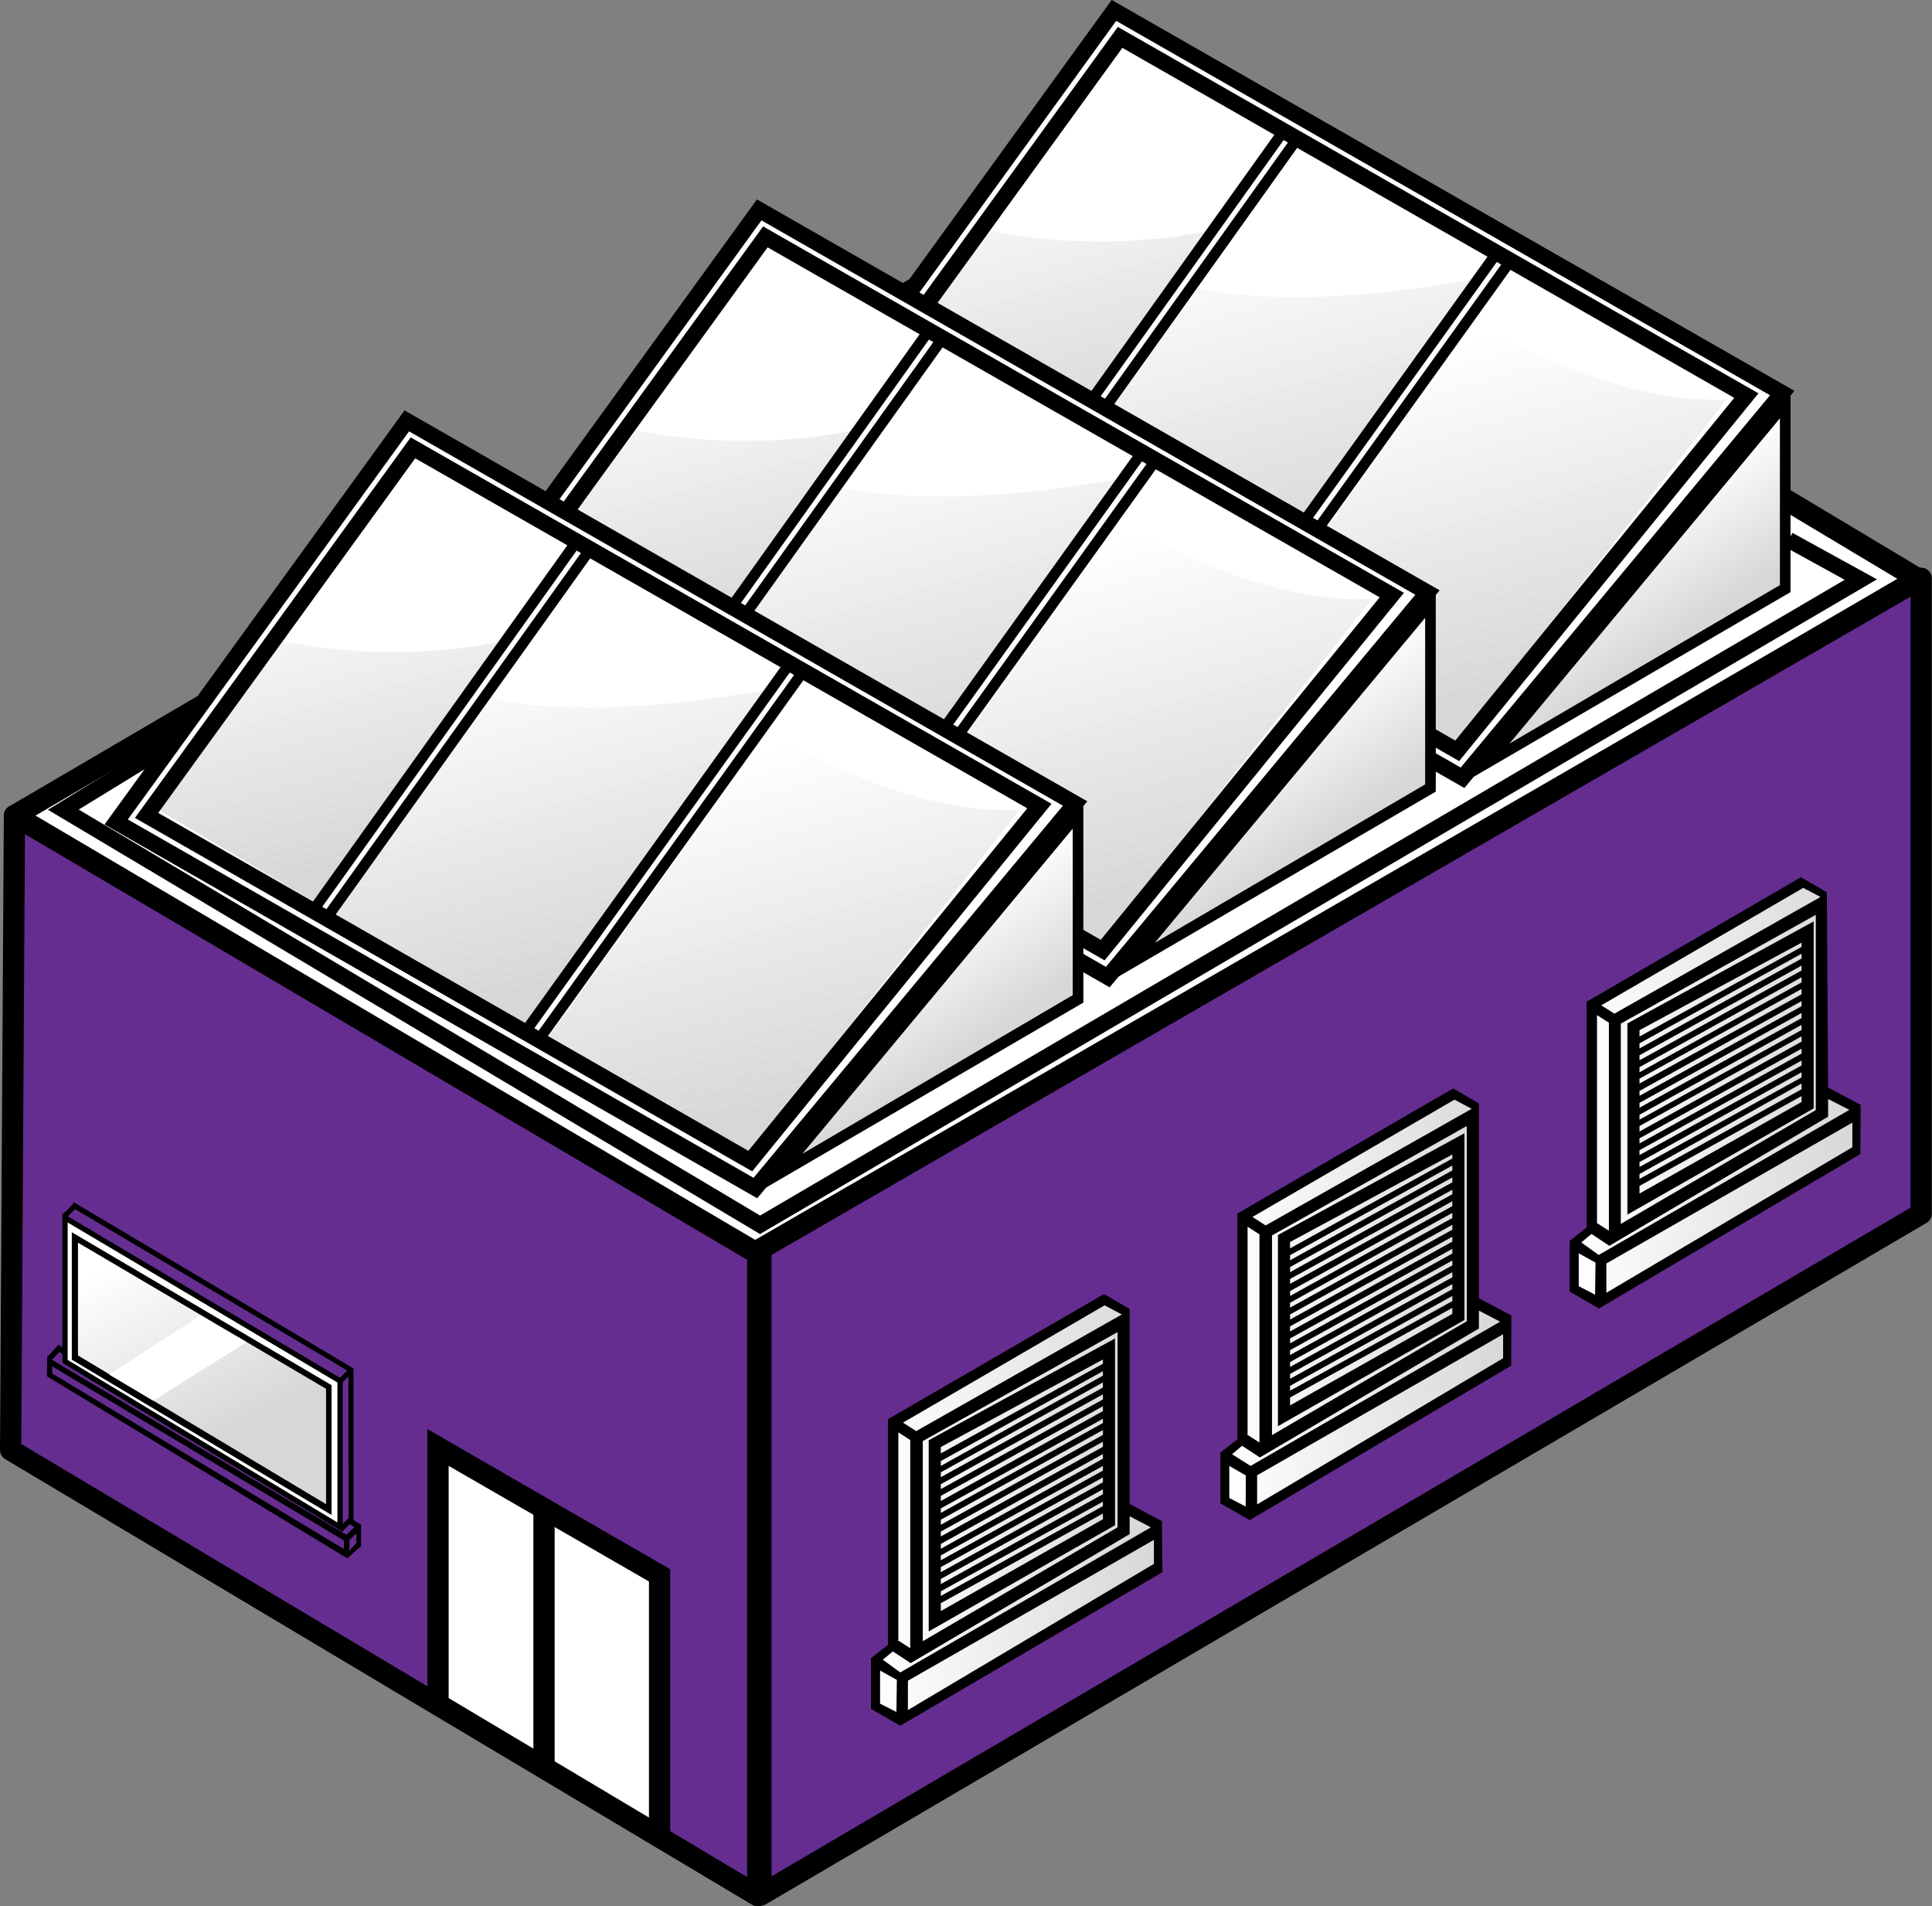 <svg xmlns="http://www.w3.org/2000/svg" xmlns:xlink="http://www.w3.org/1999/xlink" viewBox="0 0 90.95 89.73"><rect x="0" y="0" width="90.95" height="89.73" fill="#808080" stroke="none"/><defs><style>.cls-1,.cls-4,.cls-74{fill:none;}.cls-2,.cls-5,.cls-52,.cls-68,.cls-69,.cls-8{fill:#fff;}.cls-2,.cls-3,.cls-4,.cls-5,.cls-52,.cls-68,.cls-69,.cls-74{stroke:#000;}.cls-2,.cls-3{stroke-linejoin:round;}.cls-3{fill:#662d91;}.cls-4,.cls-5,.cls-52,.cls-68,.cls-69,.cls-74{stroke-miterlimit:10;}.cls-4,.cls-5{stroke-width:0.75px;}.cls-6{clip-path:url(#clip-path);}.cls-7{clip-path:url(#clip-path-2);}.cls-9{fill:#fefefe;}.cls-10{fill:#fdfdfd;}.cls-11{fill:#fcfcfc;}.cls-12{fill:#fbfbfb;}.cls-13{fill:#fafafa;}.cls-14{fill:#f9f9f9;}.cls-15{fill:#f8f8f8;}.cls-16{fill:#f7f7f7;}.cls-17{fill:#f6f6f6;}.cls-18{fill:#f5f5f5;}.cls-19{fill:#f4f4f4;}.cls-20{fill:#f3f3f3;}.cls-21{fill:#f2f2f2;}.cls-22{fill:#f1f1f1;}.cls-23{fill:#f0f0f0;}.cls-24{fill:#efefef;}.cls-25{fill:#eee;}.cls-26{fill:#ededed;}.cls-27{fill:#ececec;}.cls-28{fill:#eaeaea;}.cls-29{fill:#e9e9e9;}.cls-30{fill:#e8e8e8;}.cls-31{fill:#e7e7e7;}.cls-32{fill:#e6e6e6;}.cls-33{fill:#e5e5e5;}.cls-34{fill:#e4e4e4;}.cls-35{fill:#e3e3e3;}.cls-36{fill:#e2e2e2;}.cls-37{fill:#e1e1e1;}.cls-38{fill:#e0e0e0;}.cls-39{fill:#dfdfdf;}.cls-40{fill:#dedede;}.cls-41{fill:#ddd;}.cls-42{fill:#dcdcdc;}.cls-43{fill:#dbdbdb;}.cls-44{fill:#dadada;}.cls-45{fill:#d9d9d9;}.cls-46{fill:#d8d8d8;}.cls-47{fill:#d7d7d7;}.cls-48{clip-path:url(#clip-path-3);}.cls-49{clip-path:url(#clip-path-4);}.cls-50{clip-path:url(#clip-path-5);}.cls-51{clip-path:url(#clip-path-6);}.cls-52{stroke-width:0.5px;}.cls-53{fill:url(#New_Gradient_Swatch_3);}.cls-54{clip-path:url(#clip-path-7);}.cls-55{clip-path:url(#clip-path-8);}.cls-56{clip-path:url(#clip-path-9);}.cls-57{clip-path:url(#clip-path-10);}.cls-58{clip-path:url(#clip-path-11);}.cls-59{clip-path:url(#clip-path-12);}.cls-60{fill:url(#New_Gradient_Swatch_3-2);}.cls-61{clip-path:url(#clip-path-13);}.cls-62{clip-path:url(#clip-path-14);}.cls-63{clip-path:url(#clip-path-15);}.cls-64{clip-path:url(#clip-path-16);}.cls-65{clip-path:url(#clip-path-17);}.cls-66{clip-path:url(#clip-path-18);}.cls-67{fill:url(#New_Gradient_Swatch_3-3);}.cls-69{stroke-width:0.25px;}.cls-70{fill:url(#New_Gradient_Swatch_3-4);}.cls-71{fill:url(#New_Gradient_Swatch_3-5);}.cls-72{fill:url(#New_Gradient_Swatch_3-6);}.cls-73{fill:url(#New_Gradient_Swatch_3-7);}</style><clipPath id="clip-path"><path class="cls-1" d="M45,10.49a26.5,26.5,0,0,0,13,.14c-1.78,2.8-10.12,13.54-10.12,13.54l-9.58-5Z"/></clipPath><clipPath id="clip-path-2"><polygon class="cls-1" points="40.7 18.77 48.24 23.24 60.67 6.11 52.94 1.95 40.7 18.77"/></clipPath><clipPath id="clip-path-3"><path class="cls-1" d="M55.83,13.45c.2,0,4.72,1.51,14.84-.55-2.46,3-12.52,16.9-12.52,16.9L47.82,24.12Z"/></clipPath><clipPath id="clip-path-4"><polygon class="cls-1" points="49.01 23.73 58.18 28.93 70.76 11.51 61.55 6.45 49.01 23.73"/></clipPath><clipPath id="clip-path-5"><path class="cls-1" d="M69.23,15.09c.21,0,9,5.7,15.26,3S68.62,36.71,68.62,36.71L58,30.28Z"/></clipPath><clipPath id="clip-path-6"><polygon class="cls-1" points="59.09 29.52 68.62 34.91 82.21 17.62 71.72 12.01 59.09 29.52"/></clipPath><linearGradient id="New_Gradient_Swatch_3" x1="75.35" y1="25.07" x2="78.84" y2="30.15" gradientUnits="userSpaceOnUse"><stop offset="0" stop-color="#fff"/><stop offset="1" stop-color="#d7d7d7"/></linearGradient><clipPath id="clip-path-7"><path class="cls-1" d="M28.31,19.88a26.53,26.53,0,0,0,13,.13c-1.78,2.81-10.12,13.55-10.12,13.55l-9.58-5Z"/></clipPath><clipPath id="clip-path-8"><polygon class="cls-1" points="24 28.16 31.54 32.62 43.97 15.5 36.25 11.33 24 28.16"/></clipPath><clipPath id="clip-path-9"><path class="cls-1" d="M39.13,22.84c.2,0,4.72,1.5,14.84-.55-2.46,3-12.51,16.89-12.51,16.89L31.13,33.51Z"/></clipPath><clipPath id="clip-path-10"><polygon class="cls-1" points="32.31 33.12 41.48 38.32 54.06 20.9 44.85 15.84 32.31 33.12"/></clipPath><clipPath id="clip-path-11"><path class="cls-1" d="M52.54,24.48c.2,0,9,5.7,15.25,3S51.92,46.09,51.92,46.09L41.25,39.66Z"/></clipPath><clipPath id="clip-path-12"><polygon class="cls-1" points="42.39 38.91 51.92 44.29 65.51 27.01 55.02 21.4 42.39 38.91"/></clipPath><linearGradient id="New_Gradient_Swatch_3-2" x1="58.65" y1="34.46" x2="62.14" y2="39.54" xlink:href="#New_Gradient_Swatch_3"/><clipPath id="clip-path-13"><path class="cls-1" d="M11.72,29.81a26.45,26.45,0,0,0,13,.14c-1.78,2.8-10.12,13.54-10.12,13.54L5,38.5Z"/></clipPath><clipPath id="clip-path-14"><polygon class="cls-1" points="7.41 38.09 14.96 42.55 27.39 25.43 19.66 21.27 7.41 38.09"/></clipPath><clipPath id="clip-path-15"><path class="cls-1" d="M22.54,32.77c.21,0,4.72,1.5,14.84-.55-2.46,3-12.51,16.89-12.51,16.89L14.54,43.44Z"/></clipPath><clipPath id="clip-path-16"><polygon class="cls-1" points="15.72 43.05 24.89 48.25 37.48 30.83 28.26 25.77 15.72 43.05"/></clipPath><clipPath id="clip-path-17"><path class="cls-1" d="M36,34.41c.2,0,9,5.7,15.25,3S35.33,56,35.33,56L24.66,49.59Z"/></clipPath><clipPath id="clip-path-18"><polygon class="cls-1" points="25.8 48.84 35.33 54.22 48.92 36.94 38.43 31.33 25.8 48.84"/></clipPath><linearGradient id="New_Gradient_Swatch_3-3" x1="42.06" y1="44.39" x2="45.56" y2="49.47" xlink:href="#New_Gradient_Swatch_3"/><linearGradient id="New_Gradient_Swatch_3-4" x1="-480.79" y1="58.83" x2="-476.38" y2="67.42" gradientTransform="translate(487.34)" xlink:href="#New_Gradient_Swatch_3"/><linearGradient id="New_Gradient_Swatch_3-5" x1="41.15" y1="71" x2="54.54" y2="71" xlink:href="#New_Gradient_Swatch_3"/><linearGradient id="New_Gradient_Swatch_3-6" x1="57.59" y1="61.32" x2="70.99" y2="61.32" xlink:href="#New_Gradient_Swatch_3"/><linearGradient id="New_Gradient_Swatch_3-7" x1="74.03" y1="51.36" x2="87.43" y2="51.36" xlink:href="#New_Gradient_Swatch_3"/></defs><g id="Layer_2" data-name="Layer 2"><g id="Layer_1-2" data-name="Layer 1"><polygon class="cls-2" points="90.3 27.25 35.67 59.07 0.68 38.39 55.39 6.35 90.3 27.25"/><polygon class="cls-3" points="0.68 38.39 35.67 59.01 35.67 89.23 0.5 68.25 0.68 38.39"/><polygon class="cls-3" points="35.82 58.78 35.82 89.19 90.44 57.13 90.44 27.22 35.82 58.78"/><polyline class="cls-4" points="8.09 34.98 2.98 38.11 35.78 57.65 87.6 27.28 84.2 25.41"/><polygon class="cls-5" points="38.76 19.37 52.44 0.49 83.9 18.5 68.85 36.61 38.76 19.37"/><g class="cls-6"><g class="cls-7"><polygon class="cls-8" points="60.67 2.63 40.7 8 40.7 1.95 60.67 1.95 60.67 2.63"/><polygon class="cls-8" points="60.67 3.02 40.7 8.4 40.7 8 60.67 2.63 60.67 3.02"/><polygon class="cls-9" points="60.67 3.42 40.7 8.79 40.7 8.4 60.67 3.02 60.67 3.42"/><polygon class="cls-10" points="60.67 3.81 40.7 9.18 40.7 8.79 60.67 3.42 60.67 3.81"/><polygon class="cls-11" points="60.67 4.2 40.7 9.58 40.7 9.18 60.67 3.81 60.67 4.2"/><polygon class="cls-12" points="60.67 4.6 40.7 9.97 40.7 9.58 60.67 4.2 60.67 4.6"/><polygon class="cls-13" points="60.67 4.99 40.7 10.37 40.7 9.97 60.67 4.6 60.67 4.99"/><polygon class="cls-14" points="60.67 5.38 40.7 10.76 40.7 10.37 60.67 4.99 60.67 5.38"/><polygon class="cls-15" points="60.67 5.78 40.7 11.15 40.7 10.76 60.67 5.38 60.67 5.78"/><polygon class="cls-16" points="60.67 6.17 40.7 11.55 40.7 11.15 60.67 5.78 60.67 6.17"/><polygon class="cls-17" points="60.67 6.57 40.7 11.94 40.7 11.55 60.67 6.17 60.67 6.57"/><polygon class="cls-18" points="60.67 6.96 40.7 12.33 40.7 11.94 60.67 6.57 60.67 6.96"/><polygon class="cls-19" points="60.67 7.35 40.7 12.73 40.7 12.33 60.67 6.96 60.67 7.35"/><polygon class="cls-20" points="60.67 7.75 40.7 13.12 40.7 12.73 60.67 7.35 60.67 7.75"/><polygon class="cls-21" points="60.67 8.14 40.7 13.52 40.7 13.12 60.67 7.75 60.67 8.14"/><polygon class="cls-22" points="60.67 8.54 40.7 13.91 40.7 13.52 60.67 8.14 60.67 8.54"/><polygon class="cls-23" points="60.67 8.93 40.7 14.3 40.7 13.91 60.67 8.54 60.67 8.93"/><polygon class="cls-24" points="60.67 9.32 40.7 14.7 40.7 14.3 60.67 8.93 60.67 9.32"/><polygon class="cls-25" points="60.67 9.72 40.7 15.09 40.7 14.7 60.67 9.32 60.67 9.72"/><polygon class="cls-26" points="60.67 10.11 40.7 15.48 40.7 15.09 60.67 9.72 60.67 10.11"/><polygon class="cls-27" points="60.67 10.51 40.7 15.88 40.7 15.48 60.67 10.11 60.67 10.51"/><polygon class="cls-28" points="60.67 10.9 40.7 16.27 40.7 15.88 60.67 10.51 60.67 10.9"/><polygon class="cls-29" points="60.67 11.29 40.7 16.67 40.7 16.27 60.67 10.9 60.67 11.29"/><polygon class="cls-30" points="60.67 11.69 40.7 17.06 40.7 16.67 60.67 11.29 60.67 11.69"/><polygon class="cls-31" points="60.67 12.08 40.7 17.45 40.7 17.06 60.67 11.69 60.67 12.08"/><polygon class="cls-32" points="60.67 12.47 40.7 17.85 40.7 17.45 60.67 12.08 60.67 12.47"/><polygon class="cls-33" points="60.67 12.87 40.7 18.24 40.7 17.85 60.67 12.47 60.67 12.87"/><polygon class="cls-34" points="60.67 13.26 40.7 18.64 40.7 18.24 60.67 12.87 60.67 13.26"/><polygon class="cls-35" points="60.67 13.65 40.7 19.03 40.7 18.64 60.67 13.26 60.67 13.65"/><polygon class="cls-36" points="60.67 14.05 40.7 19.42 40.7 19.03 60.67 13.65 60.67 14.05"/><polygon class="cls-37" points="60.67 14.44 40.7 19.82 40.7 19.42 60.67 14.05 60.67 14.44"/><polygon class="cls-38" points="60.67 14.84 40.7 20.21 40.7 19.82 60.67 14.44 60.67 14.84"/><polygon class="cls-39" points="60.67 15.23 40.7 20.6 40.7 20.21 60.67 14.84 60.67 15.23"/><polygon class="cls-40" points="60.67 15.62 40.7 21 40.7 20.6 60.67 15.23 60.67 15.62"/><polygon class="cls-41" points="60.67 16.02 40.7 21.39 40.7 21 60.67 15.62 60.67 16.02"/><polygon class="cls-42" points="60.67 16.41 40.7 21.79 40.7 21.39 60.67 16.02 60.67 16.41"/><polygon class="cls-43" points="60.67 16.8 40.7 22.18 40.7 21.79 60.67 16.41 60.67 16.8"/><polygon class="cls-44" points="60.67 17.2 40.7 22.57 40.7 22.18 60.67 16.8 60.67 17.2"/><polygon class="cls-45" points="60.67 17.59 40.7 22.97 40.7 22.57 60.67 17.2 60.67 17.59"/><polygon class="cls-46" points="60.67 17.99 41.16 23.24 40.7 23.24 40.7 22.97 60.67 17.59 60.67 17.99"/><polygon class="cls-47" points="60.67 18.38 42.62 23.24 41.16 23.24 60.67 17.99 60.67 18.38"/><polygon class="cls-47" points="42.62 23.24 60.67 18.38 60.67 23.24 42.62 23.24"/></g></g><g class="cls-48"><g class="cls-49"><polygon class="cls-8" points="70.76 6.83 49.01 12.95 49.01 6.45 70.76 6.45 70.76 6.83"/><polygon class="cls-8" points="70.76 7.25 49.01 13.37 49.01 12.95 70.76 6.83 70.76 7.25"/><polygon class="cls-9" points="70.76 7.67 49.01 13.79 49.01 13.37 70.76 7.25 70.76 7.67"/><polygon class="cls-10" points="70.76 8.1 49.01 14.22 49.01 13.79 70.76 7.67 70.76 8.1"/><polygon class="cls-11" points="70.76 8.52 49.01 14.64 49.01 14.22 70.76 8.1 70.76 8.52"/><polygon class="cls-12" points="70.76 8.95 49.01 15.06 49.01 14.64 70.76 8.52 70.76 8.95"/><polygon class="cls-13" points="70.76 9.37 49.01 15.49 49.01 15.06 70.76 8.95 70.76 9.37"/><polygon class="cls-14" points="70.76 9.79 49.01 15.91 49.01 15.49 70.76 9.37 70.76 9.79"/><polygon class="cls-15" points="70.76 10.22 49.01 16.33 49.01 15.91 70.76 9.79 70.76 10.22"/><polygon class="cls-16" points="70.76 10.64 49.01 16.76 49.01 16.33 70.76 10.22 70.76 10.64"/><polygon class="cls-17" points="70.76 11.06 49.01 17.18 49.01 16.76 70.76 10.64 70.76 11.06"/><polygon class="cls-18" points="70.76 11.49 49.01 17.6 49.01 17.18 70.76 11.06 70.76 11.49"/><polygon class="cls-19" points="70.76 11.91 49.01 18.03 49.01 17.6 70.76 11.49 70.76 11.91"/><polygon class="cls-20" points="70.76 12.33 49.01 18.45 49.01 18.03 70.76 11.91 70.76 12.33"/><polygon class="cls-21" points="70.76 12.76 49.01 18.87 49.01 18.45 70.76 12.33 70.76 12.76"/><polygon class="cls-22" points="70.76 13.18 49.01 19.3 49.01 18.87 70.76 12.76 70.76 13.18"/><polygon class="cls-23" points="70.76 13.6 49.01 19.72 49.01 19.3 70.76 13.18 70.76 13.6"/><polygon class="cls-24" points="70.76 14.03 49.01 20.14 49.01 19.72 70.76 13.6 70.76 14.03"/><polygon class="cls-25" points="70.76 14.45 49.01 20.57 49.01 20.14 70.76 14.03 70.76 14.45"/><polygon class="cls-26" points="70.76 14.87 49.01 20.99 49.01 20.57 70.76 14.45 70.76 14.87"/><polygon class="cls-27" points="70.76 15.3 49.01 21.41 49.01 20.99 70.76 14.87 70.76 15.3"/><polygon class="cls-28" points="70.76 15.72 49.01 21.84 49.01 21.41 70.76 15.3 70.76 15.72"/><polygon class="cls-29" points="70.76 16.14 49.01 22.26 49.01 21.84 70.76 15.72 70.76 16.14"/><polygon class="cls-30" points="70.76 16.57 49.01 22.68 49.01 22.26 70.76 16.14 70.76 16.57"/><polygon class="cls-31" points="70.76 16.99 49.01 23.11 49.01 22.68 70.76 16.57 70.76 16.99"/><polygon class="cls-32" points="70.76 17.41 49.01 23.53 49.01 23.11 70.76 16.99 70.76 17.41"/><polygon class="cls-33" points="70.76 17.84 49.01 23.95 49.01 23.53 70.76 17.41 70.76 17.84"/><polygon class="cls-34" points="70.76 18.26 49.01 24.38 49.01 23.95 70.76 17.84 70.76 18.26"/><polygon class="cls-35" points="70.76 18.68 49.01 24.8 49.01 24.38 70.76 18.26 70.76 18.68"/><polygon class="cls-36" points="70.76 19.11 49.01 25.23 49.01 24.8 70.76 18.68 70.76 19.11"/><polygon class="cls-37" points="70.76 19.53 49.01 25.65 49.01 25.23 70.76 19.11 70.76 19.53"/><polygon class="cls-38" points="70.76 19.95 49.01 26.07 49.01 25.65 70.76 19.53 70.76 19.95"/><polygon class="cls-39" points="70.76 20.38 49.01 26.5 49.01 26.07 70.76 19.95 70.76 20.38"/><polygon class="cls-40" points="70.76 20.8 49.01 26.92 49.01 26.5 70.76 20.38 70.76 20.8"/><polygon class="cls-41" points="70.76 21.23 49.01 27.34 49.01 26.92 70.76 20.8 70.76 21.23"/><polygon class="cls-42" points="70.76 21.65 49.01 27.77 49.01 27.34 70.76 21.23 70.76 21.65"/><polygon class="cls-43" points="70.76 22.07 49.01 28.19 49.01 27.77 70.76 21.65 70.76 22.07"/><polygon class="cls-44" points="70.76 22.5 49.01 28.61 49.01 28.19 70.76 22.07 70.76 22.5"/><polygon class="cls-45" points="70.76 22.92 49.38 28.93 49.01 28.93 49.01 28.61 70.76 22.5 70.76 22.92"/><polygon class="cls-46" points="70.76 23.34 50.89 28.93 49.38 28.93 70.76 22.92 70.76 23.34"/><polygon class="cls-47" points="70.76 23.77 52.39 28.93 50.89 28.93 70.76 23.34 70.76 23.77"/><polygon class="cls-47" points="52.39 28.93 70.76 23.77 70.76 28.93 52.39 28.93"/></g></g><g class="cls-50"><g class="cls-51"><polygon class="cls-8" points="82.21 12.1 59.09 18.6 59.09 12.01 82.21 12.01 82.21 12.1"/><polygon class="cls-8" points="82.21 12.53 59.09 19.04 59.09 18.6 82.21 12.1 82.21 12.53"/><polygon class="cls-9" points="82.21 12.97 59.09 19.47 59.09 19.04 82.21 12.53 82.21 12.97"/><polygon class="cls-10" points="82.21 13.4 59.09 19.9 59.09 19.47 82.21 12.97 82.21 13.4"/><polygon class="cls-11" points="82.21 13.83 59.09 20.33 59.09 19.9 82.21 13.4 82.21 13.83"/><polygon class="cls-12" points="82.21 14.27 59.09 20.77 59.09 20.33 82.21 13.83 82.21 14.27"/><polygon class="cls-13" points="82.21 14.7 59.09 21.2 59.09 20.77 82.21 14.27 82.21 14.7"/><polygon class="cls-14" points="82.21 15.13 59.09 21.63 59.09 21.2 82.21 14.7 82.21 15.13"/><polygon class="cls-15" points="82.21 15.56 59.09 22.07 59.09 21.63 82.21 15.13 82.21 15.56"/><polygon class="cls-16" points="82.21 16 59.09 22.5 59.09 22.07 82.21 15.56 82.21 16"/><polygon class="cls-17" points="82.21 16.43 59.09 22.93 59.09 22.5 82.21 16 82.21 16.43"/><polygon class="cls-18" points="82.21 16.86 59.09 23.36 59.09 22.93 82.21 16.43 82.21 16.86"/><polygon class="cls-19" points="82.21 17.3 59.09 23.8 59.09 23.36 82.21 16.86 82.21 17.3"/><polygon class="cls-20" points="82.21 17.73 59.09 24.23 59.09 23.8 82.21 17.3 82.21 17.73"/><polygon class="cls-21" points="82.21 18.16 59.09 24.66 59.09 24.23 82.21 17.73 82.21 18.16"/><polygon class="cls-22" points="82.21 18.59 59.09 25.1 59.09 24.66 82.21 18.16 82.21 18.59"/><polygon class="cls-23" points="82.21 19.03 59.09 25.53 59.09 25.1 82.21 18.59 82.21 19.03"/><polygon class="cls-24" points="82.21 19.46 59.09 25.96 59.09 25.53 82.21 19.03 82.21 19.46"/><polygon class="cls-25" points="82.21 19.89 59.09 26.4 59.09 25.96 82.21 19.46 82.21 19.89"/><polygon class="cls-26" points="82.21 20.33 59.09 26.83 59.09 26.4 82.21 19.89 82.21 20.33"/><polygon class="cls-27" points="82.21 20.76 59.09 27.26 59.09 26.83 82.21 20.33 82.21 20.76"/><polygon class="cls-28" points="82.21 21.19 59.09 27.7 59.09 27.26 82.21 20.76 82.21 21.19"/><polygon class="cls-29" points="82.21 21.63 59.09 28.13 59.09 27.7 82.21 21.19 82.21 21.63"/><polygon class="cls-30" points="82.21 22.06 59.09 28.56 59.09 28.13 82.21 21.63 82.21 22.06"/><polygon class="cls-31" points="82.21 22.49 59.09 28.99 59.09 28.56 82.21 22.06 82.21 22.49"/><polygon class="cls-32" points="82.21 22.93 59.09 29.43 59.09 28.99 82.21 22.49 82.21 22.93"/><polygon class="cls-33" points="82.21 23.36 59.09 29.86 59.09 29.43 82.21 22.93 82.21 23.36"/><polygon class="cls-34" points="82.21 23.79 59.09 30.29 59.09 29.86 82.21 23.36 82.21 23.79"/><polygon class="cls-35" points="82.21 24.22 59.09 30.73 59.09 30.29 82.21 23.79 82.21 24.22"/><polygon class="cls-36" points="82.21 24.66 59.09 31.16 59.09 30.73 82.21 24.22 82.21 24.66"/><polygon class="cls-37" points="82.21 25.09 59.09 31.59 59.09 31.16 82.21 24.66 82.21 25.09"/><polygon class="cls-38" points="82.21 25.52 59.09 32.03 59.09 31.59 82.21 25.09 82.21 25.52"/><polygon class="cls-39" points="82.21 25.96 59.09 32.46 59.09 32.03 82.21 25.52 82.21 25.96"/><polygon class="cls-40" points="82.21 26.39 59.09 32.89 59.09 32.46 82.21 25.96 82.21 26.39"/><polygon class="cls-41" points="82.21 26.82 59.09 33.33 59.09 32.89 82.21 26.39 82.21 26.82"/><polygon class="cls-42" points="82.21 27.25 59.09 33.76 59.09 33.33 82.21 26.82 82.21 27.25"/><polygon class="cls-43" points="82.21 27.69 59.09 34.19 59.09 33.76 82.21 27.25 82.21 27.69"/><polygon class="cls-44" points="82.21 28.12 59.09 34.62 59.09 34.19 82.21 27.69 82.21 28.12"/><polygon class="cls-45" points="82.21 28.55 59.63 34.91 59.09 34.91 59.09 34.62 82.21 28.12 82.21 28.55"/><polygon class="cls-46" points="82.21 28.99 61.17 34.91 59.63 34.91 82.21 28.55 82.21 28.99"/><polygon class="cls-47" points="82.21 29.42 62.7 34.91 61.17 34.91 82.21 28.99 82.21 29.42"/><polygon class="cls-47" points="62.7 34.91 82.21 29.42 82.21 34.91 62.7 34.91"/></g></g><line class="cls-52" x1="48.18" y1="23.31" x2="60.45" y2="6.13"/><line class="cls-52" x1="48.81" y1="23.69" x2="61.1" y2="6.48"/><line class="cls-52" x1="58.19" y1="28.99" x2="70.5" y2="11.85"/><line class="cls-52" x1="58.83" y1="29.37" x2="71.16" y2="12.2"/><polygon class="cls-53" points="84.04 19 84.04 27.68 69.96 35.93 84.04 19"/><path d="M83.79,19.69v7.85L71.06,35,83.79,19.69m.5-1.38L68.85,36.87l15.44-9V18.31Z"/><polygon class="cls-4" points="40.19 19.06 52.73 1.76 82.21 18.62 68.6 35.34 40.19 19.06"/><polygon class="cls-5" points="22.06 28.76 35.74 9.88 67.2 27.89 52.15 45.99 22.06 28.76"/><g class="cls-54"><g class="cls-55"><polygon class="cls-8" points="43.97 12.01 24 17.39 24 11.33 43.97 11.33 43.97 12.01"/><polygon class="cls-8" points="43.97 12.41 24 17.78 24 17.39 43.97 12.01 43.97 12.41"/><polygon class="cls-9" points="43.97 12.8 24 18.18 24 17.78 43.97 12.41 43.97 12.8"/><polygon class="cls-10" points="43.97 13.2 24 18.57 24 18.18 43.97 12.8 43.97 13.2"/><polygon class="cls-11" points="43.97 13.59 24 18.96 24 18.57 43.97 13.2 43.97 13.59"/><polygon class="cls-12" points="43.97 13.98 24 19.36 24 18.96 43.97 13.59 43.97 13.98"/><polygon class="cls-13" points="43.97 14.38 24 19.75 24 19.36 43.97 13.98 43.97 14.38"/><polygon class="cls-14" points="43.97 14.77 24 20.14 24 19.75 43.97 14.38 43.97 14.77"/><polygon class="cls-15" points="43.97 15.16 24 20.54 24 20.14 43.97 14.77 43.97 15.16"/><polygon class="cls-16" points="43.97 15.56 24 20.93 24 20.54 43.97 15.16 43.97 15.56"/><polygon class="cls-17" points="43.97 15.95 24 21.33 24 20.93 43.97 15.56 43.97 15.95"/><polygon class="cls-18" points="43.97 16.35 24 21.72 24 21.33 43.97 15.95 43.97 16.35"/><polygon class="cls-19" points="43.97 16.74 24 22.11 24 21.72 43.97 16.35 43.97 16.74"/><polygon class="cls-20" points="43.97 17.13 24 22.51 24 22.11 43.97 16.74 43.97 17.13"/><polygon class="cls-21" points="43.97 17.53 24 22.9 24 22.51 43.97 17.13 43.97 17.53"/><polygon class="cls-22" points="43.97 17.92 24 23.3 24 22.9 43.97 17.53 43.97 17.92"/><polygon class="cls-23" points="43.97 18.32 24 23.69 24 23.3 43.97 17.92 43.97 18.32"/><polygon class="cls-24" points="43.97 18.71 24 24.08 24 23.69 43.97 18.32 43.97 18.71"/><polygon class="cls-25" points="43.97 19.1 24 24.48 24 24.08 43.97 18.71 43.97 19.1"/><polygon class="cls-26" points="43.97 19.5 24 24.87 24 24.48 43.97 19.1 43.97 19.5"/><polygon class="cls-27" points="43.97 19.89 24 25.26 24 24.87 43.97 19.5 43.97 19.89"/><polygon class="cls-28" points="43.97 20.28 24 25.66 24 25.26 43.97 19.89 43.97 20.28"/><polygon class="cls-29" points="43.97 20.68 24 26.05 24 25.66 43.97 20.28 43.97 20.68"/><polygon class="cls-30" points="43.97 21.07 24 26.45 24 26.05 43.97 20.68 43.97 21.07"/><polygon class="cls-31" points="43.97 21.46 24 26.84 24 26.45 43.97 21.07 43.97 21.46"/><polygon class="cls-32" points="43.97 21.86 24 27.23 24 26.84 43.97 21.46 43.97 21.86"/><polygon class="cls-33" points="43.97 22.25 24 27.63 24 27.23 43.97 21.86 43.97 22.25"/><polygon class="cls-34" points="43.97 22.65 24 28.02 24 27.63 43.97 22.25 43.97 22.65"/><polygon class="cls-35" points="43.97 23.04 24 28.41 24 28.02 43.97 22.65 43.97 23.04"/><polygon class="cls-36" points="43.97 23.43 24 28.81 24 28.41 43.97 23.04 43.97 23.43"/><polygon class="cls-37" points="43.97 23.83 24 29.2 24 28.81 43.97 23.43 43.97 23.83"/><polygon class="cls-38" points="43.97 24.22 24 29.6 24 29.2 43.97 23.83 43.97 24.22"/><polygon class="cls-39" points="43.97 24.62 24 29.99 24 29.6 43.97 24.22 43.97 24.62"/><polygon class="cls-40" points="43.97 25.01 24 30.38 24 29.99 43.97 24.62 43.97 25.01"/><polygon class="cls-41" points="43.97 25.4 24 30.78 24 30.38 43.97 25.01 43.97 25.4"/><polygon class="cls-42" points="43.97 25.8 24 31.17 24 30.78 43.97 25.4 43.97 25.8"/><polygon class="cls-43" points="43.97 26.19 24 31.57 24 31.17 43.97 25.8 43.97 26.19"/><polygon class="cls-44" points="43.97 26.59 24 31.96 24 31.57 43.97 26.19 43.97 26.59"/><polygon class="cls-45" points="43.97 26.98 24 32.35 24 31.96 43.97 26.59 43.97 26.98"/><polygon class="cls-46" points="43.97 27.37 24.46 32.62 24 32.62 24 32.35 43.97 26.98 43.97 27.37"/><polygon class="cls-47" points="43.97 27.77 25.92 32.62 24.46 32.62 43.97 27.37 43.97 27.77"/><polygon class="cls-47" points="25.92 32.62 43.97 27.77 43.97 32.62 25.92 32.62"/></g></g><g class="cls-56"><g class="cls-57"><polygon class="cls-8" points="54.06 16.21 32.31 22.33 32.31 15.84 54.06 15.84 54.06 16.21"/><polygon class="cls-8" points="54.06 16.64 32.31 22.75 32.31 22.33 54.06 16.21 54.06 16.64"/><polygon class="cls-9" points="54.06 17.06 32.31 23.18 32.31 22.75 54.06 16.64 54.06 17.06"/><polygon class="cls-10" points="54.06 17.48 32.31 23.6 32.31 23.18 54.06 17.06 54.06 17.48"/><polygon class="cls-11" points="54.06 17.91 32.31 24.02 32.31 23.6 54.06 17.48 54.06 17.91"/><polygon class="cls-12" points="54.06 18.33 32.31 24.45 32.31 24.02 54.06 17.91 54.06 18.33"/><polygon class="cls-13" points="54.06 18.75 32.31 24.87 32.31 24.45 54.06 18.33 54.06 18.75"/><polygon class="cls-14" points="54.06 19.18 32.31 25.3 32.31 24.87 54.06 18.75 54.06 19.18"/><polygon class="cls-15" points="54.06 19.6 32.31 25.72 32.31 25.3 54.06 19.18 54.06 19.6"/><polygon class="cls-16" points="54.06 20.02 32.31 26.14 32.31 25.72 54.06 19.6 54.06 20.02"/><polygon class="cls-17" points="54.06 20.45 32.31 26.57 32.31 26.14 54.06 20.02 54.06 20.45"/><polygon class="cls-18" points="54.06 20.87 32.31 26.99 32.31 26.57 54.06 20.45 54.06 20.87"/><polygon class="cls-19" points="54.06 21.3 32.31 27.41 32.31 26.99 54.06 20.87 54.06 21.3"/><polygon class="cls-20" points="54.06 21.72 32.31 27.84 32.31 27.41 54.06 21.3 54.06 21.72"/><polygon class="cls-21" points="54.06 22.14 32.31 28.26 32.31 27.84 54.06 21.72 54.06 22.14"/><polygon class="cls-22" points="54.06 22.57 32.31 28.68 32.31 28.26 54.06 22.14 54.06 22.57"/><polygon class="cls-23" points="54.06 22.99 32.31 29.11 32.31 28.68 54.06 22.57 54.06 22.99"/><polygon class="cls-24" points="54.06 23.41 32.31 29.53 32.31 29.11 54.06 22.99 54.06 23.41"/><polygon class="cls-25" points="54.06 23.84 32.31 29.95 32.31 29.53 54.06 23.41 54.06 23.84"/><polygon class="cls-26" points="54.06 24.26 32.31 30.38 32.31 29.95 54.06 23.84 54.06 24.26"/><polygon class="cls-27" points="54.06 24.68 32.31 30.8 32.31 30.38 54.06 24.26 54.06 24.68"/><polygon class="cls-28" points="54.06 25.11 32.31 31.22 32.31 30.8 54.06 24.68 54.06 25.11"/><polygon class="cls-29" points="54.06 25.53 32.31 31.65 32.31 31.22 54.06 25.11 54.06 25.53"/><polygon class="cls-30" points="54.06 25.95 32.31 32.07 32.31 31.65 54.06 25.53 54.06 25.95"/><polygon class="cls-31" points="54.06 26.38 32.31 32.49 32.31 32.07 54.06 25.95 54.06 26.38"/><polygon class="cls-32" points="54.06 26.8 32.31 32.92 32.31 32.49 54.06 26.38 54.06 26.8"/><polygon class="cls-33" points="54.06 27.22 32.31 33.34 32.31 32.92 54.06 26.8 54.06 27.22"/><polygon class="cls-34" points="54.06 27.65 32.31 33.76 32.31 33.34 54.06 27.22 54.06 27.65"/><polygon class="cls-35" points="54.06 28.07 32.31 34.19 32.31 33.76 54.06 27.65 54.06 28.07"/><polygon class="cls-36" points="54.06 28.49 32.31 34.61 32.31 34.19 54.06 28.07 54.06 28.49"/><polygon class="cls-37" points="54.06 28.92 32.31 35.03 32.31 34.61 54.06 28.49 54.06 28.92"/><polygon class="cls-38" points="54.06 29.34 32.31 35.46 32.31 35.03 54.06 28.92 54.06 29.34"/><polygon class="cls-39" points="54.06 29.76 32.31 35.88 32.31 35.46 54.06 29.34 54.06 29.76"/><polygon class="cls-40" points="54.06 30.19 32.31 36.3 32.31 35.88 54.06 29.76 54.06 30.19"/><polygon class="cls-41" points="54.06 30.61 32.31 36.73 32.31 36.3 54.06 30.19 54.06 30.61"/><polygon class="cls-42" points="54.06 31.03 32.31 37.15 32.31 36.73 54.06 30.61 54.06 31.03"/><polygon class="cls-43" points="54.06 31.46 32.31 37.58 32.31 37.15 54.06 31.03 54.06 31.46"/><polygon class="cls-44" points="54.06 31.88 32.31 38 32.31 37.58 54.06 31.46 54.06 31.88"/><polygon class="cls-45" points="54.06 32.3 32.69 38.32 32.31 38.32 32.31 38 54.06 31.88 54.06 32.3"/><polygon class="cls-46" points="54.06 32.73 34.19 38.32 32.69 38.32 54.06 32.3 54.06 32.73"/><polygon class="cls-47" points="54.06 33.15 35.7 38.32 34.19 38.32 54.06 32.73 54.06 33.15"/><polygon class="cls-47" points="35.7 38.32 54.06 33.15 54.06 38.32 35.7 38.32"/></g></g><g class="cls-58"><g class="cls-59"><polygon class="cls-8" points="65.51 21.48 42.39 27.99 42.39 21.4 65.51 21.4 65.51 21.48"/><polygon class="cls-8" points="65.51 21.92 42.39 28.42 42.39 27.99 65.51 21.48 65.51 21.92"/><polygon class="cls-9" points="65.51 22.35 42.39 28.85 42.39 28.42 65.51 21.92 65.51 22.35"/><polygon class="cls-10" points="65.51 22.78 42.39 29.29 42.39 28.85 65.51 22.35 65.51 22.78"/><polygon class="cls-11" points="65.51 23.22 42.39 29.72 42.39 29.29 65.51 22.78 65.51 23.22"/><polygon class="cls-12" points="65.51 23.65 42.39 30.15 42.39 29.72 65.51 23.22 65.51 23.65"/><polygon class="cls-13" points="65.51 24.08 42.39 30.59 42.39 30.15 65.51 23.65 65.51 24.08"/><polygon class="cls-14" points="65.51 24.52 42.39 31.02 42.39 30.59 65.51 24.08 65.51 24.52"/><polygon class="cls-15" points="65.51 24.95 42.39 31.45 42.39 31.02 65.51 24.52 65.51 24.95"/><polygon class="cls-16" points="65.51 25.38 42.39 31.89 42.39 31.45 65.51 24.95 65.51 25.38"/><polygon class="cls-17" points="65.51 25.82 42.39 32.32 42.39 31.89 65.51 25.38 65.51 25.82"/><polygon class="cls-18" points="65.51 26.25 42.39 32.75 42.39 32.32 65.51 25.82 65.51 26.25"/><polygon class="cls-19" points="65.51 26.68 42.39 33.18 42.39 32.75 65.51 26.25 65.51 26.68"/><polygon class="cls-20" points="65.51 27.11 42.39 33.62 42.39 33.18 65.51 26.68 65.51 27.11"/><polygon class="cls-21" points="65.51 27.55 42.39 34.05 42.39 33.62 65.51 27.11 65.51 27.55"/><polygon class="cls-22" points="65.51 27.98 42.39 34.48 42.39 34.05 65.51 27.55 65.51 27.98"/><polygon class="cls-23" points="65.51 28.41 42.39 34.92 42.39 34.48 65.51 27.98 65.51 28.41"/><polygon class="cls-24" points="65.51 28.85 42.39 35.35 42.39 34.92 65.51 28.41 65.51 28.85"/><polygon class="cls-25" points="65.51 29.28 42.39 35.78 42.39 35.35 65.51 28.85 65.51 29.28"/><polygon class="cls-26" points="65.51 29.71 42.39 36.22 42.39 35.78 65.51 29.28 65.51 29.71"/><polygon class="cls-27" points="65.51 30.15 42.39 36.65 42.39 36.22 65.51 29.71 65.51 30.15"/><polygon class="cls-28" points="65.51 30.58 42.39 37.08 42.39 36.65 65.51 30.15 65.51 30.58"/><polygon class="cls-29" points="65.51 31.01 42.39 37.51 42.39 37.08 65.51 30.58 65.51 31.01"/><polygon class="cls-30" points="65.51 31.45 42.39 37.95 42.39 37.51 65.51 31.01 65.51 31.45"/><polygon class="cls-31" points="65.51 31.88 42.39 38.38 42.39 37.95 65.51 31.45 65.51 31.88"/><polygon class="cls-32" points="65.51 32.31 42.39 38.81 42.39 38.38 65.51 31.88 65.51 32.31"/><polygon class="cls-33" points="65.51 32.74 42.39 39.25 42.39 38.81 65.51 32.31 65.51 32.74"/><polygon class="cls-34" points="65.51 33.18 42.39 39.68 42.39 39.25 65.51 32.74 65.51 33.18"/><polygon class="cls-35" points="65.51 33.61 42.39 40.11 42.39 39.68 65.51 33.18 65.51 33.61"/><polygon class="cls-36" points="65.51 34.04 42.39 40.55 42.39 40.11 65.51 33.61 65.51 34.04"/><polygon class="cls-37" points="65.51 34.48 42.39 40.98 42.39 40.55 65.51 34.04 65.51 34.48"/><polygon class="cls-38" points="65.51 34.91 42.39 41.41 42.39 40.98 65.51 34.48 65.51 34.91"/><polygon class="cls-39" points="65.51 35.34 42.39 41.84 42.39 41.41 65.51 34.91 65.51 35.34"/><polygon class="cls-40" points="65.51 35.77 42.39 42.28 42.39 41.84 65.51 35.34 65.51 35.77"/><polygon class="cls-41" points="65.51 36.21 42.39 42.71 42.39 42.28 65.51 35.77 65.51 36.21"/><polygon class="cls-42" points="65.51 36.64 42.39 43.14 42.39 42.71 65.51 36.21 65.51 36.64"/><polygon class="cls-43" points="65.51 37.07 42.39 43.58 42.39 43.14 65.51 36.64 65.51 37.07"/><polygon class="cls-44" points="65.51 37.51 42.39 44.01 42.39 43.58 65.51 37.07 65.51 37.51"/><polygon class="cls-45" points="65.51 37.94 42.93 44.29 42.39 44.29 42.39 44.01 65.51 37.51 65.51 37.94"/><polygon class="cls-46" points="65.51 38.37 44.47 44.29 42.93 44.29 65.51 37.94 65.51 38.37"/><polygon class="cls-47" points="65.51 38.81 46.01 44.29 44.47 44.29 65.51 38.37 65.51 38.81"/><polygon class="cls-47" points="46.01 44.29 65.51 38.81 65.51 44.29 46.01 44.29"/></g></g><line class="cls-52" x1="31.49" y1="32.7" x2="43.76" y2="15.51"/><line class="cls-52" x1="32.11" y1="33.08" x2="44.41" y2="15.87"/><line class="cls-52" x1="41.5" y1="38.38" x2="53.8" y2="21.23"/><line class="cls-52" x1="42.13" y1="38.76" x2="54.46" y2="21.59"/><polygon class="cls-60" points="67.34 28.39 67.34 37.07 53.26 45.32 67.34 28.39"/><path d="M67.09,29.08v7.84L54.36,44.38l12.73-15.3m.5-1.38L52.15,46.26l15.44-9V27.7Z"/><polygon class="cls-4" points="23.49 28.45 36.03 11.15 65.52 28.01 51.91 44.72 23.49 28.45"/><polygon class="cls-5" points="5.47 38.69 19.15 19.81 50.61 37.82 35.56 55.92 5.47 38.69"/><g class="cls-61"><g class="cls-62"><polygon class="cls-8" points="27.39 21.95 7.41 27.32 7.41 21.27 27.39 21.27 27.39 21.95"/><polygon class="cls-8" points="27.39 22.34 7.41 27.71 7.41 27.32 27.39 21.95 27.39 22.34"/><polygon class="cls-9" points="27.39 22.73 7.41 28.11 7.41 27.71 27.39 22.34 27.39 22.73"/><polygon class="cls-10" points="27.39 23.13 7.41 28.5 7.41 28.11 27.39 22.73 27.39 23.13"/><polygon class="cls-11" points="27.39 23.52 7.41 28.89 7.41 28.5 27.39 23.13 27.39 23.52"/><polygon class="cls-12" points="27.39 23.91 7.41 29.29 7.41 28.89 27.39 23.52 27.39 23.91"/><polygon class="cls-13" points="27.39 24.31 7.41 29.68 7.41 29.29 27.39 23.91 27.39 24.31"/><polygon class="cls-14" points="27.39 24.7 7.41 30.08 7.41 29.68 27.39 24.31 27.39 24.7"/><polygon class="cls-15" points="27.39 25.1 7.41 30.47 7.41 30.08 27.39 24.7 27.39 25.1"/><polygon class="cls-16" points="27.39 25.49 7.41 30.86 7.41 30.47 27.39 25.1 27.39 25.49"/><polygon class="cls-17" points="27.39 25.88 7.41 31.26 7.41 30.86 27.39 25.49 27.39 25.88"/><polygon class="cls-18" points="27.39 26.28 7.41 31.65 7.41 31.26 27.39 25.88 27.39 26.28"/><polygon class="cls-19" points="27.39 26.67 7.41 32.05 7.41 31.65 27.39 26.28 27.39 26.67"/><polygon class="cls-20" points="27.39 27.07 7.41 32.44 7.41 32.05 27.39 26.67 27.39 27.07"/><polygon class="cls-21" points="27.39 27.46 7.41 32.83 7.41 32.44 27.39 27.07 27.39 27.46"/><polygon class="cls-22" points="27.39 27.85 7.41 33.23 7.41 32.83 27.39 27.46 27.39 27.85"/><polygon class="cls-23" points="27.39 28.25 7.41 33.62 7.41 33.23 27.39 27.85 27.39 28.25"/><polygon class="cls-24" points="27.39 28.64 7.41 34.01 7.41 33.62 27.39 28.25 27.39 28.64"/><polygon class="cls-25" points="27.39 29.03 7.41 34.41 7.41 34.01 27.39 28.64 27.39 29.03"/><polygon class="cls-26" points="27.39 29.43 7.41 34.8 7.41 34.41 27.39 29.03 27.39 29.43"/><polygon class="cls-27" points="27.39 29.82 7.41 35.2 7.41 34.8 27.39 29.43 27.39 29.82"/><polygon class="cls-28" points="27.39 30.21 7.41 35.59 7.41 35.2 27.39 29.82 27.39 30.21"/><polygon class="cls-29" points="27.39 30.61 7.41 35.98 7.41 35.59 27.39 30.21 27.39 30.61"/><polygon class="cls-30" points="27.39 31 7.41 36.38 7.41 35.98 27.39 30.61 27.39 31"/><polygon class="cls-31" points="27.39 31.4 7.41 36.77 7.41 36.38 27.39 31 27.39 31.4"/><polygon class="cls-32" points="27.39 31.79 7.41 37.16 7.41 36.77 27.39 31.4 27.39 31.79"/><polygon class="cls-33" points="27.39 32.18 7.41 37.56 7.41 37.16 27.39 31.79 27.39 32.18"/><polygon class="cls-34" points="27.39 32.58 7.41 37.95 7.41 37.56 27.39 32.18 27.39 32.58"/><polygon class="cls-35" points="27.39 32.97 7.41 38.35 7.41 37.95 27.39 32.58 27.39 32.97"/><polygon class="cls-36" points="27.39 33.37 7.41 38.74 7.41 38.35 27.39 32.97 27.39 33.37"/><polygon class="cls-37" points="27.39 33.76 7.41 39.13 7.41 38.74 27.39 33.37 27.39 33.76"/><polygon class="cls-38" points="27.39 34.15 7.41 39.53 7.41 39.13 27.39 33.76 27.39 34.15"/><polygon class="cls-39" points="27.39 34.55 7.41 39.92 7.41 39.53 27.39 34.15 27.39 34.55"/><polygon class="cls-40" points="27.39 34.94 7.41 40.31 7.41 39.92 27.39 34.55 27.39 34.94"/><polygon class="cls-41" points="27.39 35.33 7.41 40.71 7.41 40.31 27.39 34.94 27.39 35.33"/><polygon class="cls-42" points="27.39 35.73 7.41 41.1 7.41 40.71 27.39 35.33 27.39 35.73"/><polygon class="cls-43" points="27.39 36.12 7.41 41.5 7.41 41.1 27.39 35.73 27.39 36.12"/><polygon class="cls-44" points="27.39 36.52 7.41 41.89 7.41 41.5 27.39 36.12 27.39 36.52"/><polygon class="cls-45" points="27.39 36.91 7.41 42.28 7.41 41.89 27.39 36.52 27.39 36.91"/><polygon class="cls-46" points="27.39 37.3 7.87 42.55 7.41 42.55 7.41 42.28 27.39 36.91 27.39 37.3"/><polygon class="cls-47" points="27.39 37.7 9.33 42.55 7.87 42.55 27.39 37.3 27.39 37.7"/><polygon class="cls-47" points="9.33 42.55 27.39 37.7 27.39 42.55 9.33 42.55"/></g></g><g class="cls-63"><g class="cls-64"><polygon class="cls-8" points="37.48 26.14 15.72 32.26 15.72 25.77 37.48 25.77 37.48 26.14"/><polygon class="cls-8" points="37.48 26.57 15.72 32.69 15.72 32.26 37.48 26.14 37.48 26.57"/><polygon class="cls-9" points="37.48 26.99 15.72 33.11 15.72 32.69 37.48 26.57 37.48 26.99"/><polygon class="cls-10" points="37.48 27.42 15.72 33.53 15.72 33.11 37.48 26.99 37.48 27.42"/><polygon class="cls-11" points="37.48 27.84 15.72 33.96 15.72 33.53 37.48 27.42 37.48 27.84"/><polygon class="cls-12" points="37.48 28.26 15.72 34.38 15.72 33.96 37.48 27.84 37.48 28.26"/><polygon class="cls-13" points="37.48 28.69 15.72 34.8 15.72 34.38 37.48 28.26 37.48 28.69"/><polygon class="cls-14" points="37.48 29.11 15.72 35.23 15.72 34.8 37.48 28.69 37.48 29.11"/><polygon class="cls-15" points="37.48 29.53 15.72 35.65 15.72 35.23 37.48 29.11 37.48 29.53"/><polygon class="cls-16" points="37.48 29.96 15.72 36.07 15.72 35.65 37.48 29.53 37.48 29.96"/><polygon class="cls-17" points="37.48 30.38 15.72 36.5 15.72 36.07 37.48 29.96 37.48 30.38"/><polygon class="cls-18" points="37.48 30.8 15.72 36.92 15.72 36.5 37.48 30.38 37.48 30.8"/><polygon class="cls-19" points="37.48 31.23 15.72 37.34 15.72 36.92 37.48 30.8 37.48 31.23"/><polygon class="cls-20" points="37.48 31.65 15.72 37.77 15.72 37.34 37.48 31.23 37.48 31.65"/><polygon class="cls-21" points="37.48 32.07 15.72 38.19 15.72 37.77 37.48 31.65 37.48 32.07"/><polygon class="cls-22" points="37.48 32.5 15.72 38.61 15.72 38.19 37.48 32.07 37.48 32.5"/><polygon class="cls-23" points="37.48 32.92 15.72 39.04 15.72 38.61 37.48 32.5 37.48 32.92"/><polygon class="cls-24" points="37.48 33.34 15.72 39.46 15.72 39.04 37.48 32.92 37.48 33.34"/><polygon class="cls-25" points="37.48 33.77 15.72 39.88 15.72 39.46 37.48 33.34 37.48 33.77"/><polygon class="cls-26" points="37.48 34.19 15.72 40.31 15.72 39.88 37.48 33.77 37.48 34.19"/><polygon class="cls-27" points="37.48 34.61 15.72 40.73 15.72 40.31 37.48 34.19 37.48 34.61"/><polygon class="cls-28" points="37.48 35.04 15.72 41.16 15.72 40.73 37.48 34.61 37.48 35.04"/><polygon class="cls-29" points="37.48 35.46 15.72 41.58 15.72 41.16 37.48 35.04 37.48 35.46"/><polygon class="cls-30" points="37.48 35.88 15.72 42 15.72 41.58 37.48 35.46 37.48 35.88"/><polygon class="cls-31" points="37.48 36.31 15.72 42.42 15.72 42 37.48 35.88 37.48 36.31"/><polygon class="cls-32" points="37.48 36.73 15.72 42.85 15.72 42.42 37.48 36.31 37.48 36.73"/><polygon class="cls-33" points="37.48 37.16 15.72 43.27 15.72 42.85 37.48 36.73 37.48 37.16"/><polygon class="cls-34" points="37.48 37.58 15.72 43.7 15.72 43.27 37.48 37.16 37.48 37.58"/><polygon class="cls-35" points="37.48 38 15.72 44.12 15.72 43.7 37.48 37.58 37.48 38"/><polygon class="cls-36" points="37.48 38.42 15.72 44.54 15.72 44.12 37.48 38 37.48 38.42"/><polygon class="cls-37" points="37.48 38.85 15.72 44.97 15.72 44.54 37.48 38.42 37.48 38.85"/><polygon class="cls-38" points="37.48 39.27 15.72 45.39 15.72 44.97 37.48 38.85 37.48 39.27"/><polygon class="cls-39" points="37.48 39.7 15.72 45.81 15.72 45.39 37.48 39.27 37.48 39.7"/><polygon class="cls-40" points="37.48 40.12 15.72 46.24 15.72 45.81 37.48 39.7 37.48 40.12"/><polygon class="cls-41" points="37.48 40.54 15.72 46.66 15.72 46.24 37.48 40.12 37.48 40.54"/><polygon class="cls-42" points="37.48 40.97 15.72 47.08 15.72 46.66 37.48 40.54 37.48 40.97"/><polygon class="cls-43" points="37.48 41.39 15.72 47.51 15.72 47.08 37.48 40.97 37.48 41.39"/><polygon class="cls-44" points="37.48 41.81 15.72 47.93 15.72 47.51 37.48 41.39 37.48 41.81"/><polygon class="cls-45" points="37.48 42.24 16.1 48.25 15.72 48.25 15.72 47.93 37.48 41.81 37.48 42.24"/><polygon class="cls-46" points="37.48 42.66 17.6 48.25 16.1 48.25 37.48 42.24 37.48 42.66"/><polygon class="cls-47" points="37.48 43.08 19.11 48.25 17.6 48.25 37.48 42.66 37.48 43.08"/><polygon class="cls-47" points="19.11 48.25 37.48 43.08 37.48 48.25 19.11 48.25"/></g></g><g class="cls-65"><g class="cls-66"><polygon class="cls-8" points="48.92 31.42 25.8 37.92 25.8 31.33 48.92 31.33 48.92 31.42"/><polygon class="cls-8" points="48.92 31.85 25.8 38.35 25.8 37.92 48.92 31.42 48.92 31.85"/><polygon class="cls-9" points="48.92 32.28 25.8 38.78 25.8 38.35 48.92 31.85 48.92 32.28"/><polygon class="cls-10" points="48.92 32.72 25.8 39.22 25.8 38.78 48.92 32.28 48.92 32.72"/><polygon class="cls-11" points="48.92 33.15 25.8 39.65 25.8 39.22 48.92 32.72 48.92 33.15"/><polygon class="cls-12" points="48.92 33.58 25.8 40.08 25.8 39.65 48.92 33.15 48.92 33.58"/><polygon class="cls-13" points="48.92 34.02 25.8 40.52 25.8 40.08 48.92 33.58 48.92 34.02"/><polygon class="cls-14" points="48.92 34.45 25.8 40.95 25.8 40.52 48.92 34.02 48.92 34.45"/><polygon class="cls-15" points="48.92 34.88 25.8 41.38 25.8 40.95 48.92 34.45 48.92 34.88"/><polygon class="cls-16" points="48.92 35.31 25.8 41.82 25.8 41.38 48.92 34.88 48.92 35.31"/><polygon class="cls-17" points="48.92 35.75 25.8 42.25 25.8 41.82 48.92 35.31 48.92 35.75"/><polygon class="cls-18" points="48.92 36.18 25.8 42.68 25.8 42.25 48.92 35.75 48.92 36.18"/><polygon class="cls-19" points="48.92 36.61 25.8 43.12 25.8 42.68 48.92 36.18 48.92 36.61"/><polygon class="cls-20" points="48.92 37.05 25.8 43.55 25.8 43.12 48.92 36.61 48.92 37.05"/><polygon class="cls-21" points="48.92 37.48 25.8 43.98 25.8 43.55 48.92 37.05 48.92 37.48"/><polygon class="cls-22" points="48.92 37.91 25.8 44.41 25.8 43.98 48.92 37.48 48.92 37.91"/><polygon class="cls-23" points="48.92 38.34 25.8 44.85 25.8 44.41 48.92 37.91 48.92 38.34"/><polygon class="cls-24" points="48.92 38.78 25.8 45.28 25.8 44.85 48.92 38.34 48.92 38.78"/><polygon class="cls-25" points="48.92 39.21 25.8 45.71 25.8 45.28 48.92 38.78 48.92 39.21"/><polygon class="cls-26" points="48.92 39.64 25.8 46.15 25.8 45.71 48.92 39.21 48.92 39.64"/><polygon class="cls-27" points="48.92 40.08 25.8 46.58 25.8 46.15 48.92 39.64 48.92 40.08"/><polygon class="cls-28" points="48.92 40.51 25.8 47.01 25.8 46.58 48.92 40.08 48.92 40.51"/><polygon class="cls-29" points="48.92 40.94 25.8 47.45 25.8 47.01 48.92 40.51 48.92 40.94"/><polygon class="cls-30" points="48.92 41.38 25.8 47.88 25.8 47.45 48.92 40.94 48.92 41.38"/><polygon class="cls-31" points="48.92 41.81 25.8 48.31 25.8 47.88 48.92 41.38 48.92 41.81"/><polygon class="cls-32" points="48.92 42.24 25.8 48.74 25.8 48.31 48.92 41.81 48.92 42.24"/><polygon class="cls-33" points="48.92 42.67 25.8 49.18 25.8 48.74 48.92 42.24 48.92 42.67"/><polygon class="cls-34" points="48.92 43.11 25.8 49.61 25.8 49.18 48.92 42.67 48.92 43.11"/><polygon class="cls-35" points="48.92 43.54 25.8 50.04 25.8 49.61 48.92 43.11 48.92 43.54"/><polygon class="cls-36" points="48.92 43.97 25.8 50.48 25.8 50.04 48.92 43.54 48.92 43.97"/><polygon class="cls-37" points="48.92 44.41 25.8 50.91 25.8 50.48 48.92 43.97 48.92 44.41"/><polygon class="cls-38" points="48.92 44.84 25.8 51.34 25.8 50.91 48.92 44.41 48.92 44.84"/><polygon class="cls-39" points="48.92 45.27 25.8 51.77 25.8 51.34 48.92 44.84 48.92 45.27"/><polygon class="cls-40" points="48.92 45.71 25.8 52.21 25.8 51.77 48.92 45.27 48.92 45.71"/><polygon class="cls-41" points="48.92 46.14 25.8 52.64 25.8 52.21 48.92 45.71 48.92 46.14"/><polygon class="cls-42" points="48.92 46.57 25.8 53.07 25.8 52.64 48.92 46.14 48.92 46.57"/><polygon class="cls-43" points="48.92 47.01 25.8 53.51 25.8 53.07 48.92 46.57 48.92 47.01"/><polygon class="cls-44" points="48.92 47.44 25.8 53.94 25.8 53.51 48.92 47.01 48.92 47.44"/><polygon class="cls-45" points="48.92 47.87 26.34 54.22 25.8 54.22 25.8 53.94 48.92 47.44 48.92 47.87"/><polygon class="cls-46" points="48.92 48.3 27.88 54.22 26.34 54.22 48.92 47.87 48.92 48.3"/><polygon class="cls-47" points="48.92 48.74 29.42 54.22 27.88 54.22 48.92 48.3 48.92 48.74"/><polygon class="cls-47" points="29.42 54.22 48.92 48.74 48.92 54.22 29.42 54.22"/></g></g><line class="cls-52" x1="14.9" y1="42.63" x2="27.17" y2="25.45"/><line class="cls-52" x1="15.52" y1="43.01" x2="27.82" y2="25.8"/><line class="cls-52" x1="24.91" y1="48.31" x2="37.22" y2="31.17"/><line class="cls-52" x1="25.54" y1="48.69" x2="37.87" y2="31.52"/><polygon class="cls-67" points="50.75 38.32 50.75 47 36.67 55.25 50.75 38.32"/><path d="M50.5,39v7.84L37.77,54.31,50.5,39m.5-1.38L35.56,56.19l15.44-9V37.63Z"/><polygon class="cls-4" points="6.9 38.38 19.44 21.08 48.93 37.94 35.32 54.65 6.9 38.38"/><polygon class="cls-68" points="31.05 74.15 31.05 86.43 20.62 80.21 20.62 68.13 31.05 74.15"/><polygon class="cls-69" points="16.01 65 16.01 71.88 3.06 64.08 3.06 57.32 16.01 65"/><polygon class="cls-8" points="3.63 63.81 3.63 58.42 15.36 65.34 15.36 70.82 3.63 63.81"/><path d="M3.88,58.86l11.23,6.62v4.9L3.88,63.67V58.86M3.38,58v6l12.23,7.31V65.2L3.38,58Z"/><line class="cls-8" x1="16.54" y1="64.47" x2="16.01" y2="65"/><rect x="15.9" y="64.62" width="0.75" height="0.24" transform="translate(-41 30.46) rotate(-44.99)"/><rect x="15.93" y="71.61" width="0.76" height="0.24" transform="translate(-45.95 32.54) rotate(-45)"/><rect x="2.93" y="56.85" width="0.75" height="0.24" transform="translate(-39.31 19.02) rotate(-45)"/><polygon points="16.4 64.54 3.46 56.87 3.46 56.58 16.64 64.41 16.64 71.56 16.41 71.42 16.4 64.54"/><path d="M2.21,64.78l14.14,8.57.65-.58v-1l-.4-.25-.19.2.27.15-.37.37L2.44,64l.36-.36.15.09v-.31l-.2-.12-.53.57Zm14.24,7.71.33-.32v.46l-.34.36Zm-14-8.18,13.74,8.2v.4L2.46,64.65Z"/><path class="cls-70" d="M3.67,58.49l11.68,6.88V70.8l-11.68-7V58.49"/><polygon class="cls-8" points="5.14 64.7 9.43 61.92 11.61 63.17 7.21 65.93 5.14 64.7"/><path class="cls-71" d="M51.85,61.13l1.18.61V71l1.51.76v2.17s-11.91,7-12,7-1.36-.49-1.36-.49V78.25l.87-.83L41.94,66.9Z"/><path d="M52.49,63l-8.77,4.79v9l8.77-5Zm-.57,7.89-7.63,4.23V74.9l7.63-4.22Zm0-.56-7.63,4.23v-.24l7.63-4.22Zm0-.56L44.29,74v-.24l7.63-4.22Zm0-.55-7.63,4.22v-.23L51.92,69Zm0-.56L44.29,72.9v-.23l7.63-4.23Zm0-.56-7.63,4.22v-.23l7.63-4.23Zm0-.56-7.63,4.23v-.24l7.63-4.22Zm0-.56-7.63,4.23V71l7.63-4.22Zm0-.56-7.63,4.23v-.24l7.63-4.22Zm0-.55-7.63,4.22v-.23l7.63-4.23Zm0-.56-7.63,4.22v-.23l7.63-4.23Zm0-.56L44.29,69v-.23l7.63-4.23Zm0-.76v.2l-7.63,4.22v-.3ZM44.29,75.83v-.37l7.63-4.22v.27Z"/><path d="M54.7,71.6l-1.52-.81,0-9.18-1.21-.7L41.8,66.8V77.42l-.8.63,0,2.38,1.38.8L54.72,74ZM43.13,67.36l-.62-.4L52,61.44l.81.43Zm9.48-4.66v9.19l-9.17,5.36V67.83ZM42.29,77.19l0-9.77.56.36v9.8l-.59-.38Zm-.09,3.39-.77-.39,0-1.56.79.44Zm-.64-2.46.47-.39.84.55,10.31-6.07v-.84l1,.52-11.8,6.83Zm12.76-4.51L42.74,80.49V79.11l11.58-6.63Z"/><path class="cls-72" d="M68.29,51.46l1.18.6v9.23l1.52.76v2.16s-11.92,7-12,7-1.37-.49-1.37-.49V68.57l.87-.83-.07-10.51Z"/><path d="M68.94,53.34l-8.78,4.79v9l8.78-5Zm-.57,7.9-7.64,4.22v-.23L68.37,61Zm0-.56L60.73,64.9v-.23l7.64-4.23Zm0-.56-7.64,4.22v-.23l7.64-4.23Zm0-.56-7.64,4.22v-.23l7.64-4.22Zm0-.56-7.64,4.23V63l7.64-4.22Zm0-.56-7.64,4.23v-.24l7.64-4.22Zm0-.56-7.64,4.23v-.24l7.64-4.22Zm0-.55-7.64,4.22v-.23l7.64-4.23Zm0-.56L60.73,61v-.23l7.64-4.23Zm0-.56-7.64,4.22V60.2L68.37,56Zm0-.56-7.64,4.23v-.24l7.64-4.22Zm0-.56-7.64,4.23v-.24l7.64-4.22Zm0-.75v.19l-7.64,4.23v-.3ZM60.73,66.15v-.37l7.64-4.22v.28Z"/><path d="M71.15,61.92l-1.53-.81,0-9.17-1.21-.71L58.25,57.12V67.75l-.8.62,0,2.39,1.38.79,12.31-7.27ZM59.58,57.68l-.62-.4,9.51-5.52.81.43ZM69.05,53v9.19l-9.17,5.36V58.15ZM58.73,67.52l0-9.78.56.36v9.8l-.59-.38Zm-.09,3.39-.77-.4V69l.78.45ZM58,68.45l.47-.4.84.55,10.31-6.07v-.84l1,.52L58.87,69Zm12.76-4.52L59.18,70.81V69.44L70.76,62.8Z"/><path class="cls-73" d="M84.74,41.49l1.17.61v9.22l1.52.76v2.16s-11.92,7-12,7S74,60.73,74,60.73V58.61l.88-.84-.08-10.51Z"/><path d="M85.38,43.37l-8.77,4.8v9l8.77-5Zm-.57,7.9-7.63,4.22v-.23L84.81,51Zm0-.56-7.63,4.22V54.7l7.63-4.23Zm0-.56-7.63,4.22v-.23l7.63-4.22Zm0-.56-7.63,4.23v-.24l7.63-4.22Zm0-.56-7.63,4.23V53l7.63-4.22Zm0-.55L77.18,52.7v-.23l7.63-4.23Zm0-.56-7.63,4.22v-.23l7.63-4.23Zm0-.56-7.63,4.22v-.23l7.63-4.23Zm0-.56L77.18,51v-.23l7.63-4.22Zm0-.56-7.63,4.23v-.24L84.81,46Zm0-.56-7.63,4.23v-.24l7.63-4.22Zm0-.56-7.63,4.23v-.24l7.63-4.22Zm0-.75v.2l-7.63,4.22v-.3ZM77.18,56.18v-.36l7.63-4.23v.28Z"/><path d="M87.59,52l-1.53-.81L86,42l-1.22-.71L74.69,47.15V57.78l-.8.63,0,2.38,1.38.8,12.31-7.27ZM76,47.71l-.62-.39,9.51-5.53.81.43Zm9.48-4.65v9.19l-9.18,5.36V48.18ZM75.18,57.55l0-9.77.56.36v9.79l-.59-.38Zm-.09,3.39-.77-.4,0-1.55.79.44Zm-.65-2.46.48-.4.84.56,10.3-6.08v-.83l1,.51-11.8,6.83ZM87.2,54,75.62,60.85V59.47L87.2,52.84Z"/><line class="cls-74" x1="25.61" y1="70.98" x2="25.61" y2="83.21"/></g></g></svg>